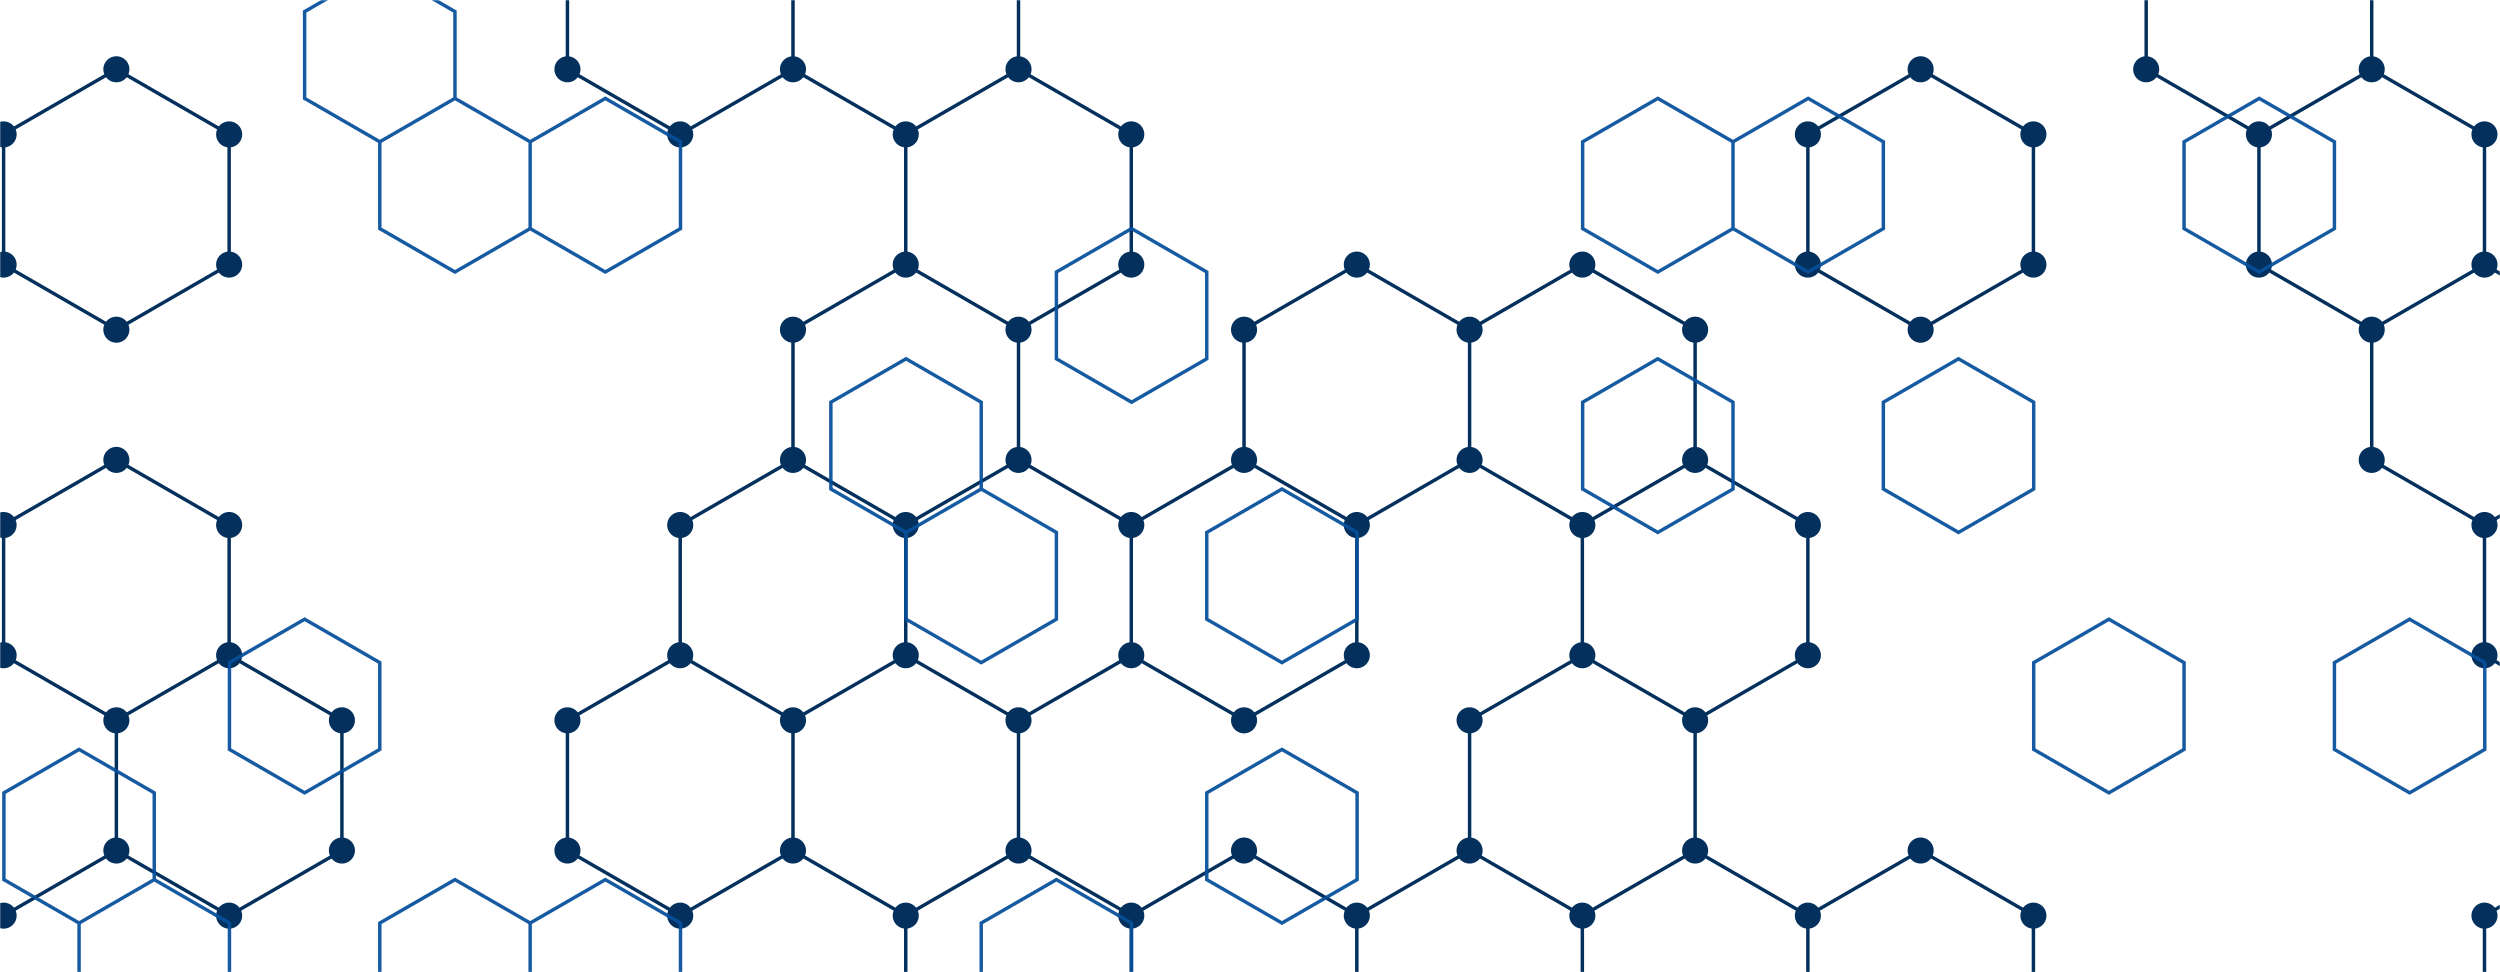 <svg xmlns="http://www.w3.org/2000/svg" version="1.1" xmlns:xlink="http://www.w3.org/1999/xlink" xmlns:svgjs="http://svgjs.dev/svgjs" width="1440" height="560" preserveAspectRatio="none" viewBox="0 0 1440 560"><g mask="url(&quot;#SvgjsMask1961&quot;)" fill="none"><path d="M67.03 39.91L131.99 77.41L131.99 152.41L67.03 189.91L2.08 152.41L2.08 77.41zM67.03 264.91L131.99 302.41L131.99 377.41L67.03 414.91L2.08 377.41L2.08 302.41zM2.08 377.41L67.03 414.91L67.03 489.91L2.08 527.41L-62.87 489.91L-62.87 414.91zM131.99 377.41L196.94 414.91L196.94 489.91L131.99 527.41L67.03 489.91L67.03 414.91zM391.8 -72.59L456.76 -35.09L456.76 39.91L391.8 77.41L326.85 39.91L326.85 -35.09zM456.76 264.91L521.71 302.41L521.71 377.41L456.76 414.91L391.8 377.41L391.8 302.41zM391.8 377.41L456.76 414.91L456.76 489.91L391.8 527.41L326.85 489.91L326.85 414.91zM521.71 -72.59L586.66 -35.09L586.66 39.91L521.71 77.41L456.76 39.91L456.76 -35.09zM586.66 39.91L651.62 77.41L651.62 152.41L586.66 189.91L521.71 152.41L521.71 77.41zM521.71 152.41L586.66 189.91L586.66 264.91L521.71 302.41L456.76 264.91L456.76 189.91zM586.66 264.91L651.62 302.41L651.62 377.41L586.66 414.91L521.71 377.41L521.71 302.41zM521.71 377.41L586.66 414.91L586.66 489.91L521.71 527.41L456.76 489.91L456.76 414.91zM586.66 489.91L651.62 527.41L651.62 602.41L586.66 639.91L521.71 602.41L521.71 527.41zM716.57 264.91L781.53 302.41L781.53 377.41L716.57 414.91L651.62 377.41L651.62 302.41zM716.57 489.91L781.53 527.41L781.53 602.41L716.57 639.91L651.62 602.41L651.62 527.41zM781.52 152.41L846.48 189.91L846.48 264.91L781.52 302.41L716.57 264.91L716.57 189.91zM846.48 489.91L911.43 527.41L911.43 602.41L846.48 639.91L781.52 602.41L781.52 527.41zM911.43 152.41L976.39 189.91L976.39 264.91L911.43 302.41L846.48 264.91L846.48 189.91zM976.39 264.91L1041.34 302.41L1041.34 377.41L976.39 414.91L911.43 377.41L911.43 302.41zM911.43 377.41L976.39 414.91L976.39 489.91L911.43 527.41L846.48 489.91L846.48 414.91zM976.39 489.91L1041.34 527.41L1041.34 602.41L976.39 639.91L911.43 602.41L911.43 527.41zM1106.29 39.91L1171.25 77.41L1171.25 152.41L1106.29 189.91L1041.34 152.41L1041.34 77.41zM1106.29 489.91L1171.25 527.41L1171.25 602.41L1106.29 639.91L1041.34 602.41L1041.34 527.41zM1301.15 -72.59L1366.11 -35.09L1366.11 39.91L1301.15 77.41L1236.2 39.91L1236.2 -35.09zM1366.11 39.91L1431.06 77.41L1431.06 152.41L1366.11 189.91L1301.15 152.41L1301.15 77.41zM1431.06 152.41L1496.02 189.91L1496.02 264.91L1431.06 302.41L1366.11 264.91L1366.11 189.91zM1496.02 264.91L1560.97 302.41L1560.97 377.41L1496.02 414.91L1431.06 377.41L1431.06 302.41zM1496.02 489.91L1560.97 527.41L1560.97 602.41L1496.02 639.91L1431.06 602.41L1431.06 527.41z" stroke="#03305d" stroke-width="2"></path><path d="M59.53 39.91 a7.5 7.5 0 1 0 15 0 a7.5 7.5 0 1 0 -15 0zM124.49 77.41 a7.5 7.5 0 1 0 15 0 a7.5 7.5 0 1 0 -15 0zM124.49 152.41 a7.5 7.5 0 1 0 15 0 a7.5 7.5 0 1 0 -15 0zM59.53 189.91 a7.5 7.5 0 1 0 15 0 a7.5 7.5 0 1 0 -15 0zM-5.42 152.41 a7.5 7.5 0 1 0 15 0 a7.5 7.5 0 1 0 -15 0zM-5.42 77.41 a7.5 7.5 0 1 0 15 0 a7.5 7.5 0 1 0 -15 0zM59.53 264.91 a7.5 7.5 0 1 0 15 0 a7.5 7.5 0 1 0 -15 0zM124.49 302.41 a7.5 7.5 0 1 0 15 0 a7.5 7.5 0 1 0 -15 0zM124.49 377.41 a7.5 7.5 0 1 0 15 0 a7.5 7.5 0 1 0 -15 0zM59.53 414.91 a7.5 7.5 0 1 0 15 0 a7.5 7.5 0 1 0 -15 0zM-5.42 377.41 a7.5 7.5 0 1 0 15 0 a7.5 7.5 0 1 0 -15 0zM-5.42 302.41 a7.5 7.5 0 1 0 15 0 a7.5 7.5 0 1 0 -15 0zM59.53 489.91 a7.5 7.5 0 1 0 15 0 a7.5 7.5 0 1 0 -15 0zM-5.42 527.41 a7.5 7.5 0 1 0 15 0 a7.5 7.5 0 1 0 -15 0zM-70.37 489.91 a7.5 7.5 0 1 0 15 0 a7.5 7.5 0 1 0 -15 0zM-70.37 414.91 a7.5 7.5 0 1 0 15 0 a7.5 7.5 0 1 0 -15 0zM189.44 414.91 a7.5 7.5 0 1 0 15 0 a7.5 7.5 0 1 0 -15 0zM189.44 489.91 a7.5 7.5 0 1 0 15 0 a7.5 7.5 0 1 0 -15 0zM124.49 527.41 a7.5 7.5 0 1 0 15 0 a7.5 7.5 0 1 0 -15 0zM384.3 -72.59 a7.5 7.5 0 1 0 15 0 a7.5 7.5 0 1 0 -15 0zM449.26 -35.09 a7.5 7.5 0 1 0 15 0 a7.5 7.5 0 1 0 -15 0zM449.26 39.91 a7.5 7.5 0 1 0 15 0 a7.5 7.5 0 1 0 -15 0zM384.3 77.41 a7.5 7.5 0 1 0 15 0 a7.5 7.5 0 1 0 -15 0zM319.35 39.91 a7.5 7.5 0 1 0 15 0 a7.5 7.5 0 1 0 -15 0zM319.35 -35.09 a7.5 7.5 0 1 0 15 0 a7.5 7.5 0 1 0 -15 0zM449.26 264.91 a7.5 7.5 0 1 0 15 0 a7.5 7.5 0 1 0 -15 0zM514.21 302.41 a7.5 7.5 0 1 0 15 0 a7.5 7.5 0 1 0 -15 0zM514.21 377.41 a7.5 7.5 0 1 0 15 0 a7.5 7.5 0 1 0 -15 0zM449.26 414.91 a7.5 7.5 0 1 0 15 0 a7.5 7.5 0 1 0 -15 0zM384.3 377.41 a7.5 7.5 0 1 0 15 0 a7.5 7.5 0 1 0 -15 0zM384.3 302.41 a7.5 7.5 0 1 0 15 0 a7.5 7.5 0 1 0 -15 0zM449.26 489.91 a7.5 7.5 0 1 0 15 0 a7.5 7.5 0 1 0 -15 0zM384.3 527.41 a7.5 7.5 0 1 0 15 0 a7.5 7.5 0 1 0 -15 0zM319.35 489.91 a7.5 7.5 0 1 0 15 0 a7.5 7.5 0 1 0 -15 0zM319.35 414.91 a7.5 7.5 0 1 0 15 0 a7.5 7.5 0 1 0 -15 0zM514.21 -72.59 a7.5 7.5 0 1 0 15 0 a7.5 7.5 0 1 0 -15 0zM579.16 -35.09 a7.5 7.5 0 1 0 15 0 a7.5 7.5 0 1 0 -15 0zM579.16 39.91 a7.5 7.5 0 1 0 15 0 a7.5 7.5 0 1 0 -15 0zM514.21 77.41 a7.5 7.5 0 1 0 15 0 a7.5 7.5 0 1 0 -15 0zM644.12 77.41 a7.5 7.5 0 1 0 15 0 a7.5 7.5 0 1 0 -15 0zM644.12 152.41 a7.5 7.5 0 1 0 15 0 a7.5 7.5 0 1 0 -15 0zM579.16 189.91 a7.5 7.5 0 1 0 15 0 a7.5 7.5 0 1 0 -15 0zM514.21 152.41 a7.5 7.5 0 1 0 15 0 a7.5 7.5 0 1 0 -15 0zM579.16 264.91 a7.5 7.5 0 1 0 15 0 a7.5 7.5 0 1 0 -15 0zM449.26 189.91 a7.5 7.5 0 1 0 15 0 a7.5 7.5 0 1 0 -15 0zM644.12 302.41 a7.5 7.5 0 1 0 15 0 a7.5 7.5 0 1 0 -15 0zM644.12 377.41 a7.5 7.5 0 1 0 15 0 a7.5 7.5 0 1 0 -15 0zM579.16 414.91 a7.5 7.5 0 1 0 15 0 a7.5 7.5 0 1 0 -15 0zM579.16 489.91 a7.5 7.5 0 1 0 15 0 a7.5 7.5 0 1 0 -15 0zM514.21 527.41 a7.5 7.5 0 1 0 15 0 a7.5 7.5 0 1 0 -15 0zM644.12 527.41 a7.5 7.5 0 1 0 15 0 a7.5 7.5 0 1 0 -15 0zM644.12 602.41 a7.5 7.5 0 1 0 15 0 a7.5 7.5 0 1 0 -15 0zM579.16 639.91 a7.5 7.5 0 1 0 15 0 a7.5 7.5 0 1 0 -15 0zM514.21 602.41 a7.5 7.5 0 1 0 15 0 a7.5 7.5 0 1 0 -15 0zM709.07 264.91 a7.5 7.5 0 1 0 15 0 a7.5 7.5 0 1 0 -15 0zM774.03 302.41 a7.5 7.5 0 1 0 15 0 a7.5 7.5 0 1 0 -15 0zM774.03 377.41 a7.5 7.5 0 1 0 15 0 a7.5 7.5 0 1 0 -15 0zM709.07 414.91 a7.5 7.5 0 1 0 15 0 a7.5 7.5 0 1 0 -15 0zM709.07 489.91 a7.5 7.5 0 1 0 15 0 a7.5 7.5 0 1 0 -15 0zM774.03 527.41 a7.5 7.5 0 1 0 15 0 a7.5 7.5 0 1 0 -15 0zM774.03 602.41 a7.5 7.5 0 1 0 15 0 a7.5 7.5 0 1 0 -15 0zM709.07 639.91 a7.5 7.5 0 1 0 15 0 a7.5 7.5 0 1 0 -15 0zM774.02 152.41 a7.5 7.5 0 1 0 15 0 a7.5 7.5 0 1 0 -15 0zM838.98 189.91 a7.5 7.5 0 1 0 15 0 a7.5 7.5 0 1 0 -15 0zM838.98 264.91 a7.5 7.5 0 1 0 15 0 a7.5 7.5 0 1 0 -15 0zM774.02 302.41 a7.5 7.5 0 1 0 15 0 a7.5 7.5 0 1 0 -15 0zM709.07 189.91 a7.5 7.5 0 1 0 15 0 a7.5 7.5 0 1 0 -15 0zM838.98 489.91 a7.5 7.5 0 1 0 15 0 a7.5 7.5 0 1 0 -15 0zM903.93 527.41 a7.5 7.5 0 1 0 15 0 a7.5 7.5 0 1 0 -15 0zM903.93 602.41 a7.5 7.5 0 1 0 15 0 a7.5 7.5 0 1 0 -15 0zM838.98 639.91 a7.5 7.5 0 1 0 15 0 a7.5 7.5 0 1 0 -15 0zM774.02 602.41 a7.5 7.5 0 1 0 15 0 a7.5 7.5 0 1 0 -15 0zM774.02 527.41 a7.5 7.5 0 1 0 15 0 a7.5 7.5 0 1 0 -15 0zM903.93 152.41 a7.5 7.5 0 1 0 15 0 a7.5 7.5 0 1 0 -15 0zM968.89 189.91 a7.5 7.5 0 1 0 15 0 a7.5 7.5 0 1 0 -15 0zM968.89 264.91 a7.5 7.5 0 1 0 15 0 a7.5 7.5 0 1 0 -15 0zM903.93 302.41 a7.5 7.5 0 1 0 15 0 a7.5 7.5 0 1 0 -15 0zM1033.84 302.41 a7.5 7.5 0 1 0 15 0 a7.5 7.5 0 1 0 -15 0zM1033.84 377.41 a7.5 7.5 0 1 0 15 0 a7.5 7.5 0 1 0 -15 0zM968.89 414.91 a7.5 7.5 0 1 0 15 0 a7.5 7.5 0 1 0 -15 0zM903.93 377.41 a7.5 7.5 0 1 0 15 0 a7.5 7.5 0 1 0 -15 0zM968.89 489.91 a7.5 7.5 0 1 0 15 0 a7.5 7.5 0 1 0 -15 0zM838.98 414.91 a7.5 7.5 0 1 0 15 0 a7.5 7.5 0 1 0 -15 0zM1033.84 527.41 a7.5 7.5 0 1 0 15 0 a7.5 7.5 0 1 0 -15 0zM1033.84 602.41 a7.5 7.5 0 1 0 15 0 a7.5 7.5 0 1 0 -15 0zM968.89 639.91 a7.5 7.5 0 1 0 15 0 a7.5 7.5 0 1 0 -15 0zM1098.79 39.91 a7.5 7.5 0 1 0 15 0 a7.5 7.5 0 1 0 -15 0zM1163.75 77.41 a7.5 7.5 0 1 0 15 0 a7.5 7.5 0 1 0 -15 0zM1163.75 152.41 a7.5 7.5 0 1 0 15 0 a7.5 7.5 0 1 0 -15 0zM1098.79 189.91 a7.5 7.5 0 1 0 15 0 a7.5 7.5 0 1 0 -15 0zM1033.84 152.41 a7.5 7.5 0 1 0 15 0 a7.5 7.5 0 1 0 -15 0zM1033.84 77.41 a7.5 7.5 0 1 0 15 0 a7.5 7.5 0 1 0 -15 0zM1098.79 489.91 a7.5 7.5 0 1 0 15 0 a7.5 7.5 0 1 0 -15 0zM1163.75 527.41 a7.5 7.5 0 1 0 15 0 a7.5 7.5 0 1 0 -15 0zM1163.75 602.41 a7.5 7.5 0 1 0 15 0 a7.5 7.5 0 1 0 -15 0zM1098.79 639.91 a7.5 7.5 0 1 0 15 0 a7.5 7.5 0 1 0 -15 0zM1293.65 -72.59 a7.5 7.5 0 1 0 15 0 a7.5 7.5 0 1 0 -15 0zM1358.61 -35.09 a7.5 7.5 0 1 0 15 0 a7.5 7.5 0 1 0 -15 0zM1358.61 39.91 a7.5 7.5 0 1 0 15 0 a7.5 7.5 0 1 0 -15 0zM1293.65 77.41 a7.5 7.5 0 1 0 15 0 a7.5 7.5 0 1 0 -15 0zM1228.7 39.91 a7.5 7.5 0 1 0 15 0 a7.5 7.5 0 1 0 -15 0zM1228.7 -35.09 a7.5 7.5 0 1 0 15 0 a7.5 7.5 0 1 0 -15 0zM1423.56 77.41 a7.5 7.5 0 1 0 15 0 a7.5 7.5 0 1 0 -15 0zM1423.56 152.41 a7.5 7.5 0 1 0 15 0 a7.5 7.5 0 1 0 -15 0zM1358.61 189.91 a7.5 7.5 0 1 0 15 0 a7.5 7.5 0 1 0 -15 0zM1293.65 152.41 a7.5 7.5 0 1 0 15 0 a7.5 7.5 0 1 0 -15 0zM1488.52 189.91 a7.5 7.5 0 1 0 15 0 a7.5 7.5 0 1 0 -15 0zM1488.52 264.91 a7.5 7.5 0 1 0 15 0 a7.5 7.5 0 1 0 -15 0zM1423.56 302.41 a7.5 7.5 0 1 0 15 0 a7.5 7.5 0 1 0 -15 0zM1358.61 264.91 a7.5 7.5 0 1 0 15 0 a7.5 7.5 0 1 0 -15 0zM1553.47 302.41 a7.5 7.5 0 1 0 15 0 a7.5 7.5 0 1 0 -15 0zM1553.47 377.41 a7.5 7.5 0 1 0 15 0 a7.5 7.5 0 1 0 -15 0zM1488.52 414.91 a7.5 7.5 0 1 0 15 0 a7.5 7.5 0 1 0 -15 0zM1423.56 377.41 a7.5 7.5 0 1 0 15 0 a7.5 7.5 0 1 0 -15 0zM1488.52 489.91 a7.5 7.5 0 1 0 15 0 a7.5 7.5 0 1 0 -15 0zM1553.47 527.41 a7.5 7.5 0 1 0 15 0 a7.5 7.5 0 1 0 -15 0zM1553.47 602.41 a7.5 7.5 0 1 0 15 0 a7.5 7.5 0 1 0 -15 0zM1488.52 639.91 a7.5 7.5 0 1 0 15 0 a7.5 7.5 0 1 0 -15 0zM1423.56 602.41 a7.5 7.5 0 1 0 15 0 a7.5 7.5 0 1 0 -15 0zM1423.56 527.41 a7.5 7.5 0 1 0 15 0 a7.5 7.5 0 1 0 -15 0z" fill="#03305d"></path><path d="M45.55 431.67L88.85 456.67L88.85 506.67L45.55 531.67L2.25 506.67L2.25 456.67zM88.85 506.67L132.16 531.67L132.16 581.67L88.85 606.67L45.55 581.67L45.55 531.67zM175.46 356.67L218.76 381.67L218.76 431.67L175.46 456.67L132.16 431.67L132.16 381.67zM218.76 -18.33L262.06 6.67L262.06 56.67L218.76 81.67L175.46 56.67L175.46 6.67zM262.06 56.67L305.37 81.67L305.37 131.67L262.06 156.67L218.76 131.67L218.76 81.67zM262.06 506.67L305.37 531.67L305.37 581.67L262.06 606.67L218.76 581.67L218.76 531.67zM348.67 56.67L391.97 81.67L391.97 131.67L348.67 156.67L305.37 131.67L305.37 81.67zM348.67 506.67L391.97 531.67L391.97 581.67L348.67 606.67L305.37 581.67L305.37 531.67zM521.88 206.67L565.18 231.67L565.18 281.67L521.88 306.67L478.58 281.67L478.58 231.67zM565.18 281.67L608.48 306.67L608.48 356.67L565.18 381.67L521.88 356.67L521.88 306.67zM608.48 506.67L651.78 531.67L651.78 581.67L608.48 606.67L565.18 581.67L565.18 531.67zM651.78 131.67L695.09 156.67L695.09 206.67L651.78 231.67L608.48 206.67L608.48 156.67zM738.39 281.67L781.69 306.67L781.69 356.67L738.39 381.67L695.09 356.67L695.09 306.67zM738.39 431.67L781.69 456.67L781.69 506.67L738.39 531.67L695.09 506.67L695.09 456.67zM954.9 56.67L998.21 81.67L998.21 131.67L954.9 156.67L911.6 131.67L911.6 81.67zM954.9 206.67L998.21 231.67L998.21 281.67L954.9 306.67L911.6 281.67L911.6 231.67zM1041.51 56.67L1084.81 81.67L1084.81 131.67L1041.51 156.67L998.21 131.67L998.21 81.67zM1128.11 206.67L1171.41 231.67L1171.41 281.67L1128.11 306.67L1084.81 281.67L1084.81 231.67zM1214.72 356.67L1258.02 381.67L1258.02 431.67L1214.72 456.67L1171.41 431.67L1171.41 381.67zM1301.32 56.67L1344.63 81.67L1344.63 131.67L1301.32 156.67L1258.02 131.67L1258.02 81.67zM1387.93 356.67L1431.23 381.67L1431.23 431.67L1387.93 456.67L1344.63 431.67L1344.63 381.67z" stroke="rgba(6, 80, 156, 0.93)" stroke-width="2"></path></g><defs><mask id="SvgjsMask1961"><rect width="1440" height="560" fill="#ffffff"></rect></mask></defs></svg>
